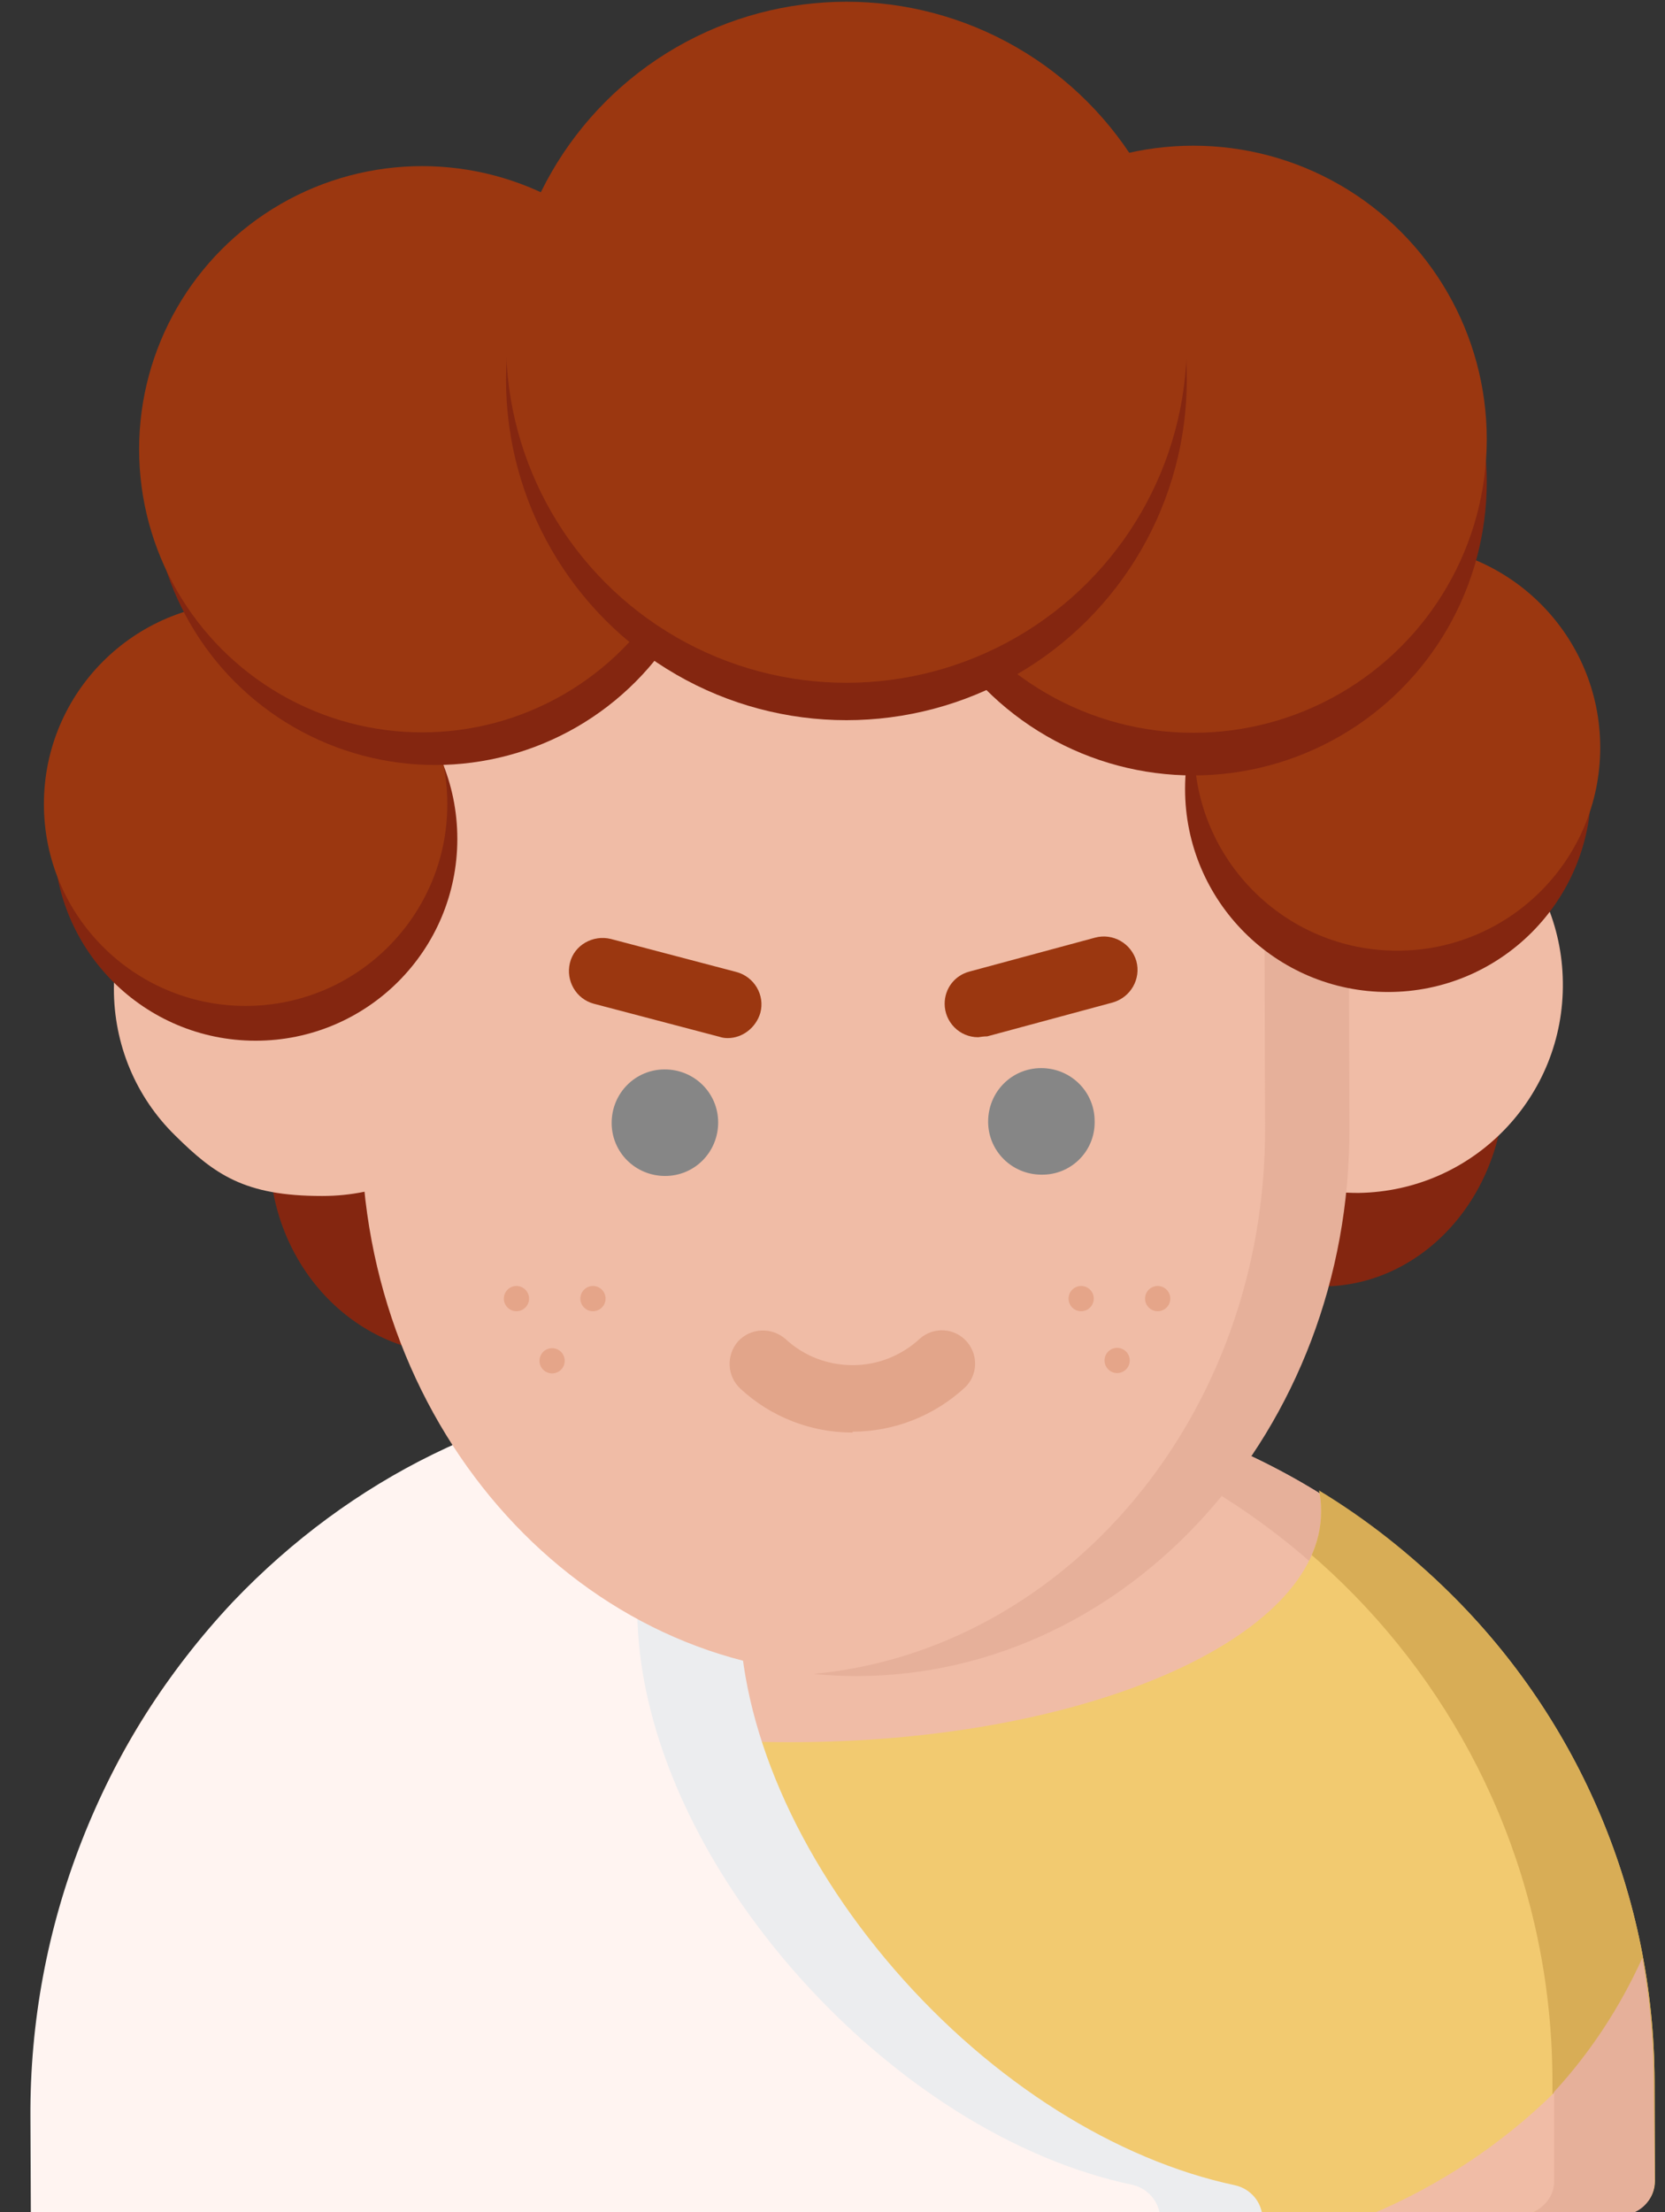 <?xml version="1.0" encoding="utf-8"?>
<!-- Generator: Adobe Illustrator 23.1.0, SVG Export Plug-In . SVG Version: 6.00 Build 0)  -->
<svg version="1.1" id="Layer_1" xmlns="http://www.w3.org/2000/svg" xmlns:xlink="http://www.w3.org/1999/xlink" x="0px" y="0px"
	 viewBox="0 0 383 508.7" style="enable-background:new 0 0 383 508.7;" xml:space="preserve">
<rect x="0" y="0" width="383" height="508.7" fill="#333333" stroke="none"/>
<style type="text/css">
	.st0{fill:#842610;}
	.st1{fill:#F0BCA6;}
	.st2{fill:#E6B09A;}
	.st3{fill:#F2CA70;}
	.st4{clip-path:url(#SVGID_2_);}
	.st5{fill:#D8AD56;}
	.st6{fill:#F7D789;}
	.st7{fill:#FFF4F1;}
	.st8{fill:#CCA95A;}
	.st9{fill:#ECEDEF;}
	.st10{fill:#E2A58A;}
	.st11{fill:#9B3710;}
	.st12{fill:#868686;}
	.st13{fill:#E5A589;}
</style>
<g>
	<title>adult</title>
	<ellipse class="st0" cx="105.2" cy="265" rx="43.2" ry="46.4"/>
	<ellipse class="st0" cx="304.1" cy="249.1" rx="42" ry="46.7"/>
	<path class="st1" d="M12.3,509.1h361.5c1.4-0.4,2.7-1.1,3.7-2.1c1.4-1.5,2.3-3.4,2.2-5.5l-0.1-23c-0.6-87.7-71.7-158.6-159.4-158.9
		h-0.5l-52.1,0.2c-87.9,0.6-158.9,72-158.9,160l0.1,23C8.9,505.4,10.2,507.6,12.3,509.1z"/>
	<path class="st1" d="M74.1,179.5h-0.2c-26.4,0.1-47.7,21.6-47.7,47.9c0,12.7,5,24.8,14.1,33.7c9.1,9,16,13.9,33.7,13.9h0.2
		c26.4,0,47.7-21.4,47.7-47.8S100.4,179.4,74.1,179.5L74.1,179.5L74.1,179.5z"/>
	<path class="st1" d="M312.4,178.7h-0.2c-26.4,0.1-47.8,21.6-47.7,48c0,12.7,5,24.8,14.1,33.7c8.9,8.9,21.1,13.9,33.7,13.9h0.2
		c26.4-0.4,47.4-22.1,47-48.5C359.2,199.9,338.3,179,312.4,178.7L312.4,178.7z"/>
	<path class="st2" d="M379.6,478.6c-0.5-87.7-71.7-158.7-159.4-159h-0.5l-18.9,0.1c86.1,2.5,154.7,72.7,155.3,158.9l0.1,23
		c0,2.1-0.8,4-2.3,5.5c-1,1-2.3,1.7-3.7,2.1h23.5c1.4-0.4,2.7-1.1,3.7-2.1c1.4-1.5,2.3-3.4,2.2-5.5L379.6,478.6z"/>
	<path class="st3" d="M380.6,478.6c-0.1-42.3-17.1-82.8-47.2-112.4c-9.1-9-19-16.2-29.9-22.8c0.4,1.6,0.4,2.5,0.4,4.2
		c0,29.3-54.7,53-122.1,53c-57.3,0-105.4-17.2-118.6-40.4c-2.4,2.1-4.8,4.4-7.1,6.7C26.2,396.9,9.4,437.5,9.6,479.6l0.1,23
		c0.1,2.6,1.4,4.9,3.5,6.3h361.5c1.4-0.3,2.7-1.1,3.7-2c1.5-1.4,2.3-3.4,2.3-5.5L380.6,478.6z"/>
	<g>
		<g>
			<g>
				<defs>
					<path id="SVGID_1_" d="M380.6,478.6c-0.1-42.3-17.1-82.8-47.2-112.4c-9.1-9-19.1-16.9-30-23.5c0.4,1.6,0.5,3.2,0.5,4.9
						c0,29.3-54.7,53-122.1,53c-57.3,0-105.4-17.2-118.6-40.4c-2.4,2.1-4.8,4.4-7.1,6.7C26.2,396.9,9.4,437.5,9.6,479.6l0.1,23
						c0.1,2.6,1.4,4.9,3.5,6.3h361.5c1.4-0.3,2.7-1.1,3.7-2c1.5-1.4,2.3-3.4,2.3-5.5L380.6,478.6z"/>
				</defs>
				<clipPath id="SVGID_2_">
					<use xlink:href="#SVGID_1_"  style="overflow:visible;"/>
				</clipPath>
				<g class="st4">
					<path class="st5" d="M380.6,477.6c-0.5-87.7-71.7-158.7-159.4-159h-0.5l-18.9,0.1c86.1,2.5,154.7,72.7,155.3,158.9l0.1,23
						c0,2.1-0.8,4-2.3,5.5c-1,1-2.3,1.7-3.7,2.1h23.5c1.4-0.4,2.7-1.1,3.7-2.1c1.4-1.5,2.3-3.4,2.2-5.5L380.6,477.6z"/>
				</g>
			</g>
		</g>
	</g>
	<path class="st6" d="M154.5,319.4h0.5C154.8,319.3,154.7,319.4,154.5,319.4z"/>
	<path class="st7" d="M264.2,502.1c-27.5-5.8-56.2-23.9-78.8-50s-35.6-56.4-35.7-83c-0.1-13.6,1.6-27.1,4.9-40.3
		c0.6-2.4,0.1-5-1.4-7c-0.7-0.9-1.6-1.6-2.6-2.2l2.9-0.3c-37.7,3.4-72.7,20.5-99.9,49C23.4,400.4,6.7,442.9,7,487l0.1,23.3h263.4
		C270.7,506.5,268,503,264.2,502.1z"/>
	<path class="st8" d="M152.9,319.5c0.5,0,1.1-0.1,1.6-0.1C154,319.4,153.4,319.5,152.9,319.5z"/>
	<path class="st8" d="M155,319.3c3.8-0.3,7.6-0.5,11.5-0.5C162.6,318.9,158.8,319,155,319.3z"/>
	<path class="st9" d="M150.1,323.3c1.5,2,2,4.5,1.4,6.9c-3.3,13.1-5,26.6-4.9,40.1c0.1,26.5,13.1,56.5,35.6,82.4s51,44,78.4,49.7
		c3.7,0.9,6.3,4.2,6.3,8h23.5c0.1-3.5-2.2-6.6-5.5-7.7c-0.2-0.1-0.5-0.1-0.7-0.2c-27.4-5.8-56-23.7-78.5-49.7s-35.5-56.1-35.6-82.4
		c0-13.5,1.6-26.9,4.9-40c0.6-2.4,0.1-4.9-1.4-6.9c-1.4-1.9-3.7-3.1-6.1-3.1h-3.6c-3.9,0-7.7,0.2-11.5,0.5h-0.5
		c-0.5,0-1.1,0.1-1.6,0.1l-2.8,0.3C148.6,321.6,149.4,322.4,150.1,323.3z"/>
	<path class="st6" d="M7,509.9V509H2.3"/>
	<path class="st1" d="M310.1,153.4c-0.1-33-11.6-54.9-35.5-67c-21.3-11-50.3-12.2-78.4-12.2s-57.1,1.7-78.4,12.7
		c-23.6,12.2-35.1,34.3-35,67.2L83.1,260c0.2,69.2,51.1,125.1,113.5,125.1h0.3c62.7-0.2,113.5-56.8,113.3-126L310.1,153.4z"/>
	<path class="st10" d="M196.1,329.4c-9.6,0-18.8-3.6-25.8-10.1c-3.1-2.9-3.3-7.7-0.5-10.9c2.9-3.1,7.7-3.3,10.9-0.5l0,0
		c4.2,3.9,9.7,6,15.4,6h0.1c5.7,0,11.2-2.2,15.4-6.1c3.2-2.8,8-2.5,10.8,0.7c2.7,3.1,2.5,7.7-0.4,10.5c-7,6.5-16.3,10.2-25.9,10.2
		C196.2,329.4,196.1,329.4,196.1,329.4z"/>
	<circle class="st0" cx="58.8" cy="192.9" r="46.4"/>
	<ellipse class="st11" cx="56.5" cy="184.9" rx="46.4" ry="46.4"/>
	<path class="st12" d="M165.2,258.1c0-6.8-5.5-12.2-12.3-12.2s-12.2,5.5-12.2,12.3c0,6.8,5.5,12.2,12.3,12.2
		C159.8,270.4,165.2,264.9,165.2,258.1z"/>
	<path class="st11" d="M167.4,238.7c-0.7,0-1.3-0.1-1.9-0.3l-28.9-7.6c-4.1-1.1-6.5-5.3-5.5-9.4s5.3-6.5,9.4-5.5l0,0l28.9,7.6
		c4.1,1.1,6.6,5.3,5.5,9.4C173.9,236.3,170.8,238.7,167.4,238.7L167.4,238.7z"/>
	<path class="st12" d="M251.8,257.8c0-6.8-5.5-12.2-12.3-12.2s-12.2,5.5-12.2,12.3c0,6.8,5.5,12.2,12.3,12.2
		c6.7,0.1,12.2-5.3,12.2-12C251.8,258,251.8,257.9,251.8,257.8z"/>
	<path class="st11" d="M225,238.5c-4.3,0-7.7-3.5-7.7-7.7c0-3.5,2.3-6.5,5.7-7.4l28.9-7.8c4.1-1.1,8.3,1.3,9.5,5.4
		c1.1,4.1-1.3,8.3-5.4,9.5l-28.9,7.8C226.4,238.3,225.7,238.4,225,238.5z"/>
	<path class="st2" d="M310.1,153.4c-0.1-33-11.6-54.9-35.5-67c-21.3-11-50.3-12.2-78.4-12.2c-2.6,0-5.3,0-7.9,0.1
		c24.3,0.5,48.4,2.7,66.9,12.2c23.7,12.1,35.4,34,35.5,67l0.3,105.9c0.2,65.7-45.5,120-103.9,125.5c3.2,0.3,6.4,0.5,9.8,0.5h0.3
		c62.6-0.2,113.4-56.8,113.2-125.9L310.1,153.4z"/>
	<circle class="st0" cx="319.3" cy="181.4" r="46.7"/>
	<circle class="st11" cx="321.4" cy="171.9" r="46.7"/>
	<circle class="st0" cx="100.1" cy="110.8" r="65.1"/>
	<circle class="st11" cx="97.1" cy="103.3" r="65.1"/>
	<circle class="st0" cx="274.5" cy="110.8" r="67.5"/>
	<circle class="st11" cx="274.5" cy="101" r="67.5"/>
	<path class="st2" d="M380.6,501.6c0,2.1-0.8,4-2.3,5.5c-1,1-2.3,1.7-3.7,2.1h-23.5c1.4-0.3,2.7-1,3.7-2.1c1.4-1.5,2.3-3.4,2.3-5.5
		l0.3-20.5c8.4-9.1,15.2-19.5,20.3-30.7c0-0.1,0-0.1,0.1-0.2c1.7,9.4,2.6,18.9,2.6,28.4L380.6,501.6z"/>
	<path class="st1" d="M357.5,501.6c0,2.1-0.9,4.1-2.5,5.5c-1.1,1.1-2.6,1.8-4.1,2.1h-35.6c15.7-6.6,30.1-16.1,42.2-28V501.6z"/>
	<circle class="st13" cx="118.8" cy="298.6" r="2.9"/>
	<circle class="st13" cx="136.4" cy="298.6" r="2.9"/>
	<circle class="st13" cx="127" cy="312.9" r="2.9"/>
	<circle class="st13" cx="248.7" cy="298.6" r="2.9"/>
	<circle class="st13" cx="266.3" cy="298.6" r="2.9"/>
	
		<ellipse transform="matrix(0.16 -0.987 0.987 0.16 -92.977 516.418)" class="st13" cx="257" cy="312.9" rx="2.9" ry="2.9"/>
	<circle class="st0" cx="194.7" cy="87.3" r="78.3"/>
	<circle class="st11" cx="194.7" cy="78.7" r="78.3"/>
</g>
</svg>
